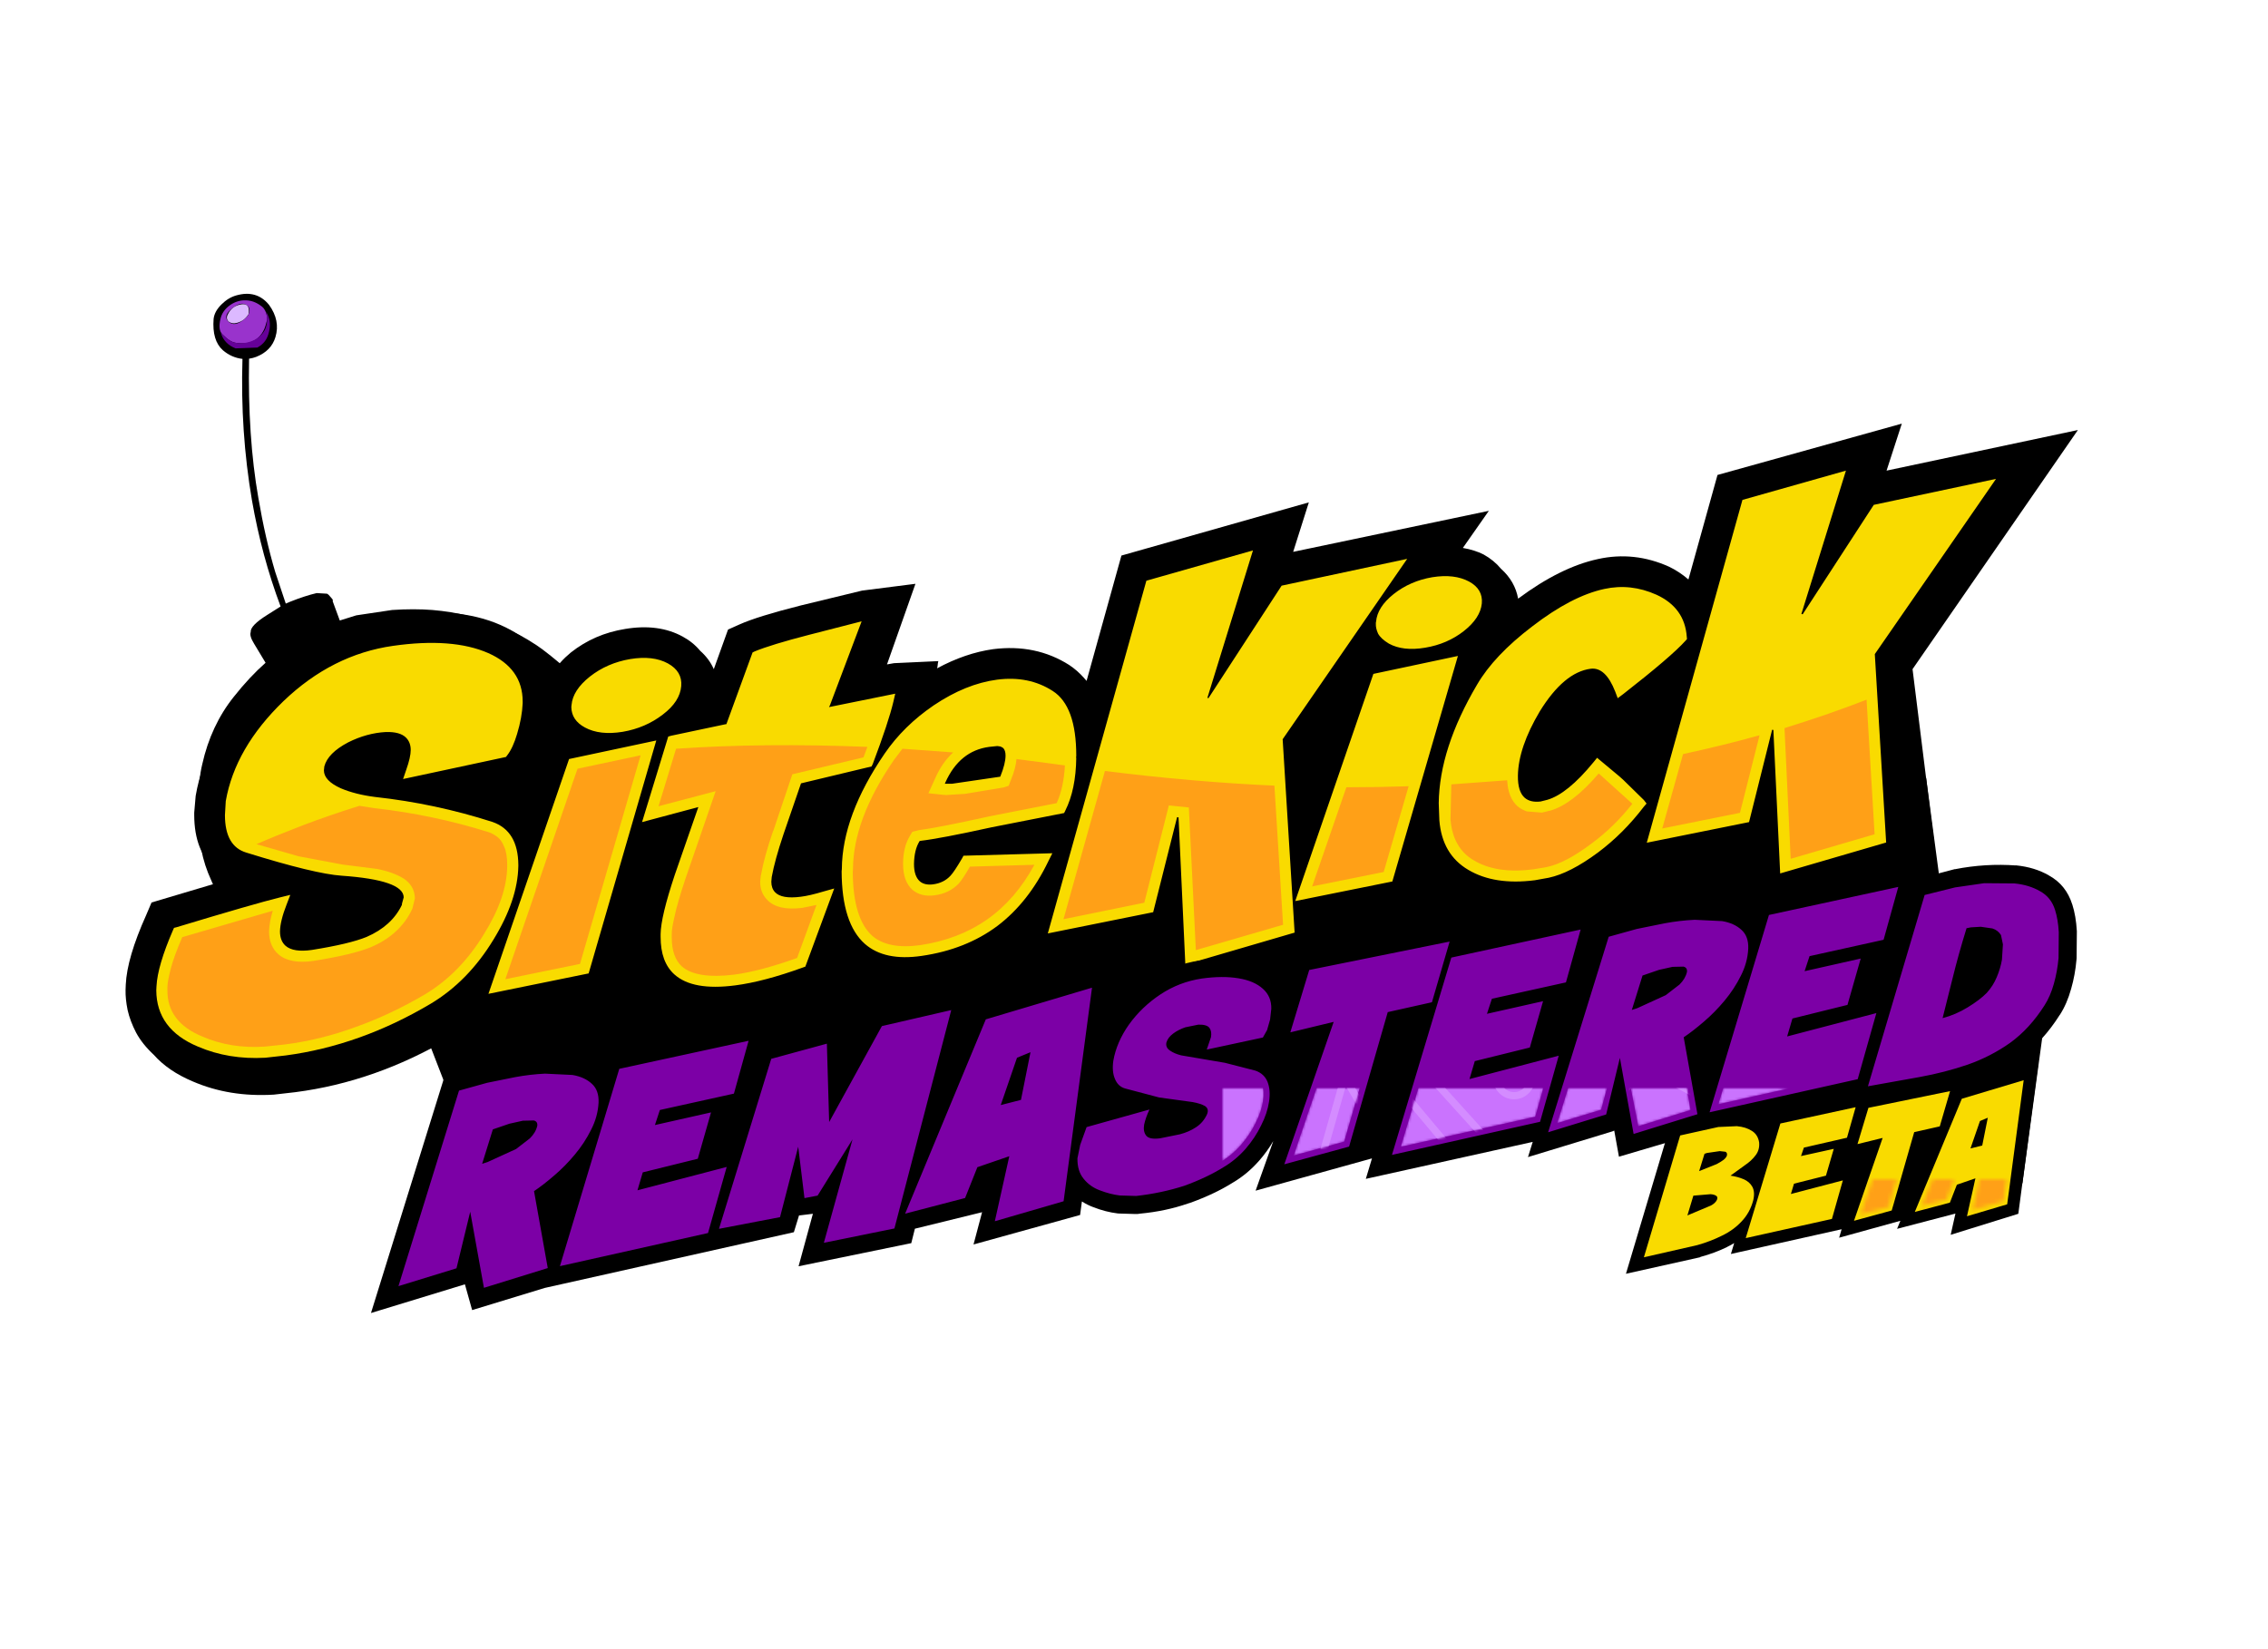 
<svg xmlns="http://www.w3.org/2000/svg" version="1.1" xmlns:xlink="http://www.w3.org/1999/xlink" preserveAspectRatio="none" x="0px" y="0px" width="550px" height="400px" viewBox="0 0 550 400">
<defs>
<g id="logo_0_Layer14_0_FILL">
<path fill="#000000" stroke="none" d="
M -173.8 50.15
Q -167.95 54.85 -166.65 56.2
L 190.05 11.45 185.3 -24.3 -188.75 11.5 -173.8 50.15 Z"/>
</g>

<g id="logo_0_Layer13_0_FILL">
<path fill="#000000" stroke="none" d="
M -230 -135.65
Q -230.4 -130.4 -227.75 -128.05 -225.65 -126.25 -223 -125.95 -223.55 -108.35 -220.7 -91.65 -218.35 -78.15 -213.75 -65.9
L -217 -63.85
Q -221.15 -61.25 -221 -59.7 -221.35 -58.75 -220.2 -56.9
L -217.4 -52.25
Q -221.3 -48.8 -225.1 -44 -230.65 -37.05 -232.75 -27.65 -233.65 -23.9 -233.75 -18.55 -234.2 -8.5 -231.35 -1.3 -227.4 8.4 -222.2 13.75 -215.15 21.1 -208.1 25 -199.85 29.55 -191.15 30.7 -181 32.15 -172.9 30.75
L -164.35 28.85
Q -161.55 28 -156.5 25.45 -149.05 21.75 -142.7 15.2 -135.6 7.8 -132.95 0.75 -129.6 -8.1 -129.45 -16.8 -129.3 -26.3 -132.95 -34.35 -135.2 -39.25 -137.9 -43.15
L -137.8 -43.15
Q -140.9 -47.15 -144.8 -51.1
L -148.2 -53.9
Q -150.45 -55.7 -151.75 -56.55 -155.95 -59.3 -159.55 -60.8 -167.95 -64.3 -176.95 -65.05 -181.4 -65.4 -186.7 -65.05
L -195.4 -63.75 -199.4 -62.5 -201.15 -67.25
Q -200.85 -67.35 -201.55 -68.1 -202.15 -68.85 -202.5 -69
L -205 -69.15
Q -207.8 -68.5 -211.45 -67.05
L -212.5 -66.6 -215.05 -74.25
Q -217.45 -82.3 -219.15 -92.25 -221.75 -107.05 -221.4 -126 -220.4 -126.15 -219.65 -126.45 -216 -127.9 -215 -131.25 -213.8 -135.25 -216.55 -139.05 -219.55 -142.75 -224.5 -141.35 -226.45 -140.8 -228.05 -139.2 -229.8 -137.5 -230 -135.65 Z"/>
</g>

<g id="logo_0_Layer12_0_FILL">
<path fill="#9933CC" stroke="none" d="
M -217 -135.55
Q -217.15 -137.95 -218.55 -138.85 -220.25 -140.1 -222.1 -140.15 -224.2 -140.25 -226 -139 -227.9 -137.65 -228.35 -135.6 -228.95 -133 -227.9 -131.95 -226 -130 -224.6 -129.85 -219.65 -129.05 -217.75 -133.1 -217.4 -133.85 -217 -135.55
M -222.85 -135.35
Q -224.95 -133.7 -226.35 -134.95 -227.9 -136.35 -225.4 -138.3 -222.9 -140.25 -221.5 -138.55 -220.7 -136.9 -222.85 -135.35 Z"/>
</g>

<g id="logo_0_Layer11_0_FILL">
<path fill="#DCB9FF" stroke="none" d="
M -221.5 -136.85
Q -221.1 -139.45 -223.2 -139.2 -225.55 -138.85 -226.55 -136.75 -227.1 -135.75 -226.35 -135 -225.55 -134.4 -224.5 -134.65 -222.55 -135.1 -221.5 -136.85 Z"/>
</g>

<g id="logo_0_Layer10_0_FILL">
<path fill="#660099" stroke="none" d="
M -217.3 -137.4
Q -216.15 -132.6 -220.2 -130.5 -222.35 -129.5 -224.6 -129.85 -226 -130 -228.25 -132.25 -227.4 -129.55 -224.65 -128.5
L -219.4 -128.7
Q -217.1 -129.9 -216.55 -132.6 -215.9 -135.25 -217.3 -137.4 Z"/>
</g>

<g id="logo_0_Layer9_0_FILL">
<path fill="#000000" stroke="none" d="
M -81.2 -30.75
Q -85.6 -29.9 -89.75 -27.55 -93.85 -25.2 -96.95 -21.8 -100.05 -18.3 -101.25 -14.35 -102.4 -10.4 -100.9 -6.4 -99.3 -2.4 -94.2 1.1 -91 3.15 -86.8 4.1
L -78.2 4.65
Q -73.8 4.3 -70 2.45 -66.25 0.6 -63.95 -2.9 -62.3 -5.5 -62.2 -8.65 -62.1 -11.85 -63.2 -15.05 -64.35 -18.25 -66.4 -21 -68.5 -23.7 -71.2 -25.4
L -72.9 -26.25 -67.25 -25.1
Q -69.5 -29 -73.2 -30.25 -76.9 -31.55 -81.2 -30.75 Z"/>
</g>

<g id="logo_0_Layer8_0_FILL">
<path fill="#000000" stroke="none" d="
M 35.3 -43.95
Q 31.5 -41 28.25 -37.2 25 -33.35 23.05 -29.05 21.05 -24.8 21 -20.55 20.95 -16.35 23.5 -12.75 25.9 -9.5 29.35 -8.4 32.75 -7.3 36.6 -7.9 40.5 -8.5 44.25 -10.25 48 -12.05 51.1 -14.5 54.2 -17.05 56.05 -19.8 58.6 -23.85 58.5 -28.15 58.3 -32.45 56.15 -36.45 54 -40.45 50.55 -43.45 48.25 -45.5 45.65 -46.85
L 53.55 -43.4
Q 54.85 -44.1 54.95 -45.5 53.15 -48.6 50 -49.15 46.85 -49.7 43 -48.25 39.2 -46.85 35.3 -43.95 Z"/>
</g>

<g id="logo_0_Layer7_0_FILL">
<path fill="#000000" stroke="none" d="
M 79.95 -39.9
Q 77.5 -35.65 77.05 -31 76.6 -26.35 78.95 -21.95 80.85 -18.6 84.35 -16.65 87.8 -14.75 92.35 -13.95
L 101.75 -13.45
Q 106.7 -13.7 111.45 -14.7 116.2 -15.7 120.15 -17.25 124.1 -18.8 126.7 -20.65 129.8 -23.05 131.55 -26.95 133.3 -30.9 133.7 -35.5 134.1 -40.1 133.15 -44.55 132.6 -47.15 131.65 -49.3
L 133.15 -48.55 131.55 -49.45 129.9 -52.3
Q 127.65 -55.7 124.05 -57.1 120.45 -58.5 115.5 -57.1
L 127.85 -51.15 124.35 -52.25
Q 119.35 -53.55 113.9 -53.95 108.45 -54.35 103.3 -53.8 98.1 -53.25 93.9 -51.85 89.8 -50.4 86.1 -47.25 82.4 -44.1 79.95 -39.9 Z"/>
</g>

<g id="logo_0_Layer6_0_FILL">
<path fill="#000000" stroke="none" d="
M 72.95 -80.1
L 79.25 -89.1 31.8 -79.15 35.6 -91.15 -9.85 -78.25 -18.3 -47.85 -18.95 -48.6
Q -20.55 -50.4 -22.5 -51.7 -30.6 -56.85 -40.95 -55.55 -47.7 -54.6 -54.55 -50.9
L -54.45 -51.35 -54.35 -52.2 -54.25 -52.65 -65 -52.15 -66.7 -51.85 -59.8 -71.4 -72.75 -69.75 -87.6 -66.15
Q -98.1 -63.5 -102.45 -61.55
L -105.25 -60.3 -108.7 -50.7
Q -109.8 -53.2 -112 -55.15 -113.75 -57.25 -116.25 -58.6 -122.1 -61.8 -130.2 -60.45 -137.65 -59.25 -143.35 -54.75 -146.15 -52.45 -147.85 -49.7 -149.45 -53.1 -152.35 -55.75 -155.45 -59.25 -160.4 -61.4 -171 -66.1 -187.55 -63.7 -204.65 -61.3 -218.2 -48.3 -231.75 -35.3 -234.35 -19.95
L -234.7 -15.9 -234.7 -15.35
Q -234.7 -6.45 -229.4 -1.9
L -226.75 0.45 -245.05 5.9 -246.35 8.95
Q -251 19.3 -251.3 25.8
L -251.35 27.1
Q -251.4 29.3 -250.85 32 -250.25 34.65 -248.8 37.45 -247.3 40.25 -244.5 42.85 -241 46.8 -235.05 49.3 -226.15 53.15 -215.4 52.5
L -210.15 51.9
Q -190.85 49.4 -172.8 38.8
L -173 39.25 -173.05 39.45 -131.6 31.05 -128.35 19.85
Q -127.1 25.35 -123.25 28.85
L -123.15 29 -122.95 29.1 -121.8 30.35
Q -118.25 33.6 -113.05 34.7 -107.95 35.85 -101 34.95 -92.85 33.85 -82.25 29.95
L -79.15 28.75 -76.55 21.9 -75.45 23
Q -67.95 29.55 -55.7 27.8 -45.75 26.25 -37.55 21.2
L -38.6 25.1 -1.95 17.65 -1.2 32.8 41.45 20.2 41 13.25 63.3 8.75 65.65 0.5 67.05 1.9
Q 69.25 4.3 72 5.95 80.55 11 92.8 9.4
L 96.9 8.7
Q 102.9 7.45 110.1 2.4
L 142.3 -4.1 143.15 10.55 184.35 -1.45 184.45 -1.5 187.15 -9.3 182 -50.7 222.1 -108.7 175.7 -98.85 179.4 -110.25 134.7 -97.8 127.65 -72.45
Q 125.45 -74.35 122.95 -75.55 114.5 -79.35 105.7 -77.4 96.65 -75.45 86.35 -67.8 85.6 -72 82.2 -75.05 80.5 -77.1 78 -78.5 75.85 -79.6 72.95 -80.1
M 117.75 -37.05
L 115.85 -30.2 112.55 -33 117.75 -37.05
M 103.75 -40.3
L 104 -39.4 97.65 -31.5 99.55 -35.05
Q 101.7 -38.55 103.75 -40.3
M -154.4 -20.95
L -155.4 -18.05
Q -156.95 -19.3 -158.6 -20.05
L -154.4 -20.95
M -202.5 7.65
L -198.65 8.25 -203.25 9.3 -202.8 8.15 -202.5 7.65 Z"/>
</g>

<g id="logo_0_Layer5_0_FILL">
<path fill="#F9DB00" stroke="none" d="
M -77.65 -2.2
L -77.7 -1.65
Q -77.65 11 -72.05 15.95 -67.25 20.15 -58.3 18.85 -47.6 17.3 -39.95 11.6 -32.35 5.85 -27.55 -4.15
L -26.6 -6.05 -48.15 -5.45 -48.5 -4.8
Q -50.4 -1.55 -51.3 -0.6 -52.9 1.15 -55.55 1.5 -57.6 1.75 -58.75 0.75 -60.15 -0.5 -60.15 -3.45 -60.1 -6.85 -58.85 -8.9
L -58.8 -9 -58.65 -9.05
Q -53.8 -9.6 -41.3 -12.35
L -23.75 -15.8 -23.45 -16.4
Q -20.9 -21.5 -20.8 -29.2
L -20.85 -29.2 -20.8 -29.7
Q -20.8 -41.75 -26.5 -45.4 -32.3 -49.15 -40 -48.15 -47.6 -47.15 -55.4 -41.9 -62.65 -36.95 -67.25 -30.25 -77.55 -15.2 -77.65 -2.25
L -77.65 -2.2
M -50.95 -22.9
L -52.7 -22.9 -52.6 -23.05 -52.55 -23.2
Q -49.1 -30.9 -41.9 -31.85
L -39.95 -32.05 -39.25 -31.95
Q -38.9 -31.85 -38.5 -31.55 -37.95 -30.95 -37.95 -29.75 -37.95 -27.8 -39.2 -24.7
L -39.25 -24.6 -39.35 -24.6 -50.95 -22.9
M -122.65 -33.4
L -143.8 -28.9 -163.35 28.05 -139.05 23.1 -122.65 -33.4
M -139.95 -36.55
Q -136.35 -34.6 -130.8 -35.5 -125.25 -36.45 -121.05 -39.7 -116.9 -42.85 -116.6 -46.6 -116.3 -50.15 -119.85 -52.1 -123.45 -54.05 -128.95 -53.15 -134.55 -52.2 -138.75 -48.9 -142.9 -45.6 -143.2 -42
L -143.25 -41.5
Q -143.2 -38.3 -139.95 -36.55
M -85.7 -59
Q -94.8 -56.65 -98.8 -55
L -99.3 -54.75 -105.65 -37.35 -105.8 -37.35 -119.05 -34.55 -119.75 -34.35 -126.1 -13.6 -112.45 -17.25 -118.15 -0.85
Q -121.55 9.35 -121.6 13.55
L -121.6 14.25
Q -121.6 20.35 -118.25 23.35 -113.8 27.35 -103.5 26 -96.55 25.1 -87.05 21.65
L -86.5 21.45 -79.5 2.5 -82 3.2
Q -85.5 4.25 -87.6 4.5 -92.25 5.1 -93.85 3.4 -94.75 2.45 -94.75 0.85
L -94.65 -0.3
Q -93.9 -4.4 -91.8 -10.65
L -87.55 -23 -70.45 -27.1 -70.15 -27.7
Q -66.3 -37.9 -65.15 -42.8
L -64.7 -44.75 -80.75 -41.5 -80.65 -41.75 -80.55 -41.9 -72.85 -62.3 -85.7 -59
M -163.4 -54.6
Q -172.1 -58.4 -186.5 -56.35 -201.25 -54.25 -213.05 -42.95 -224.8 -31.6 -227.05 -18.7
L -227.25 -15.3
Q -227.25 -7.75 -222.05 -6.2 -205.5 -1.05 -198.95 -0.6 -183.95 0.45 -183.9 4.65
L -184.3 6.1 -184.35 6.5
Q -186.8 11.6 -192.9 14.25 -197.05 15.95 -206.15 17.4 -210.65 18.05 -212.55 16.4 -213.9 15.2 -213.9 12.9 -213.85 10.35 -212.3 6.4
L -211.4 4.05 -213.85 4.65
Q -220.15 6.2 -239 11.9
L -239.6 12.05 -239.85 12.6
Q -243.6 21.25 -243.85 26.2
L -243.9 27.2
Q -243.85 36.65 -233.8 40.85 -226.35 44.05 -217.45 43.55
L -212.55 43
Q -194.45 40.6 -177.35 30.45 -168.25 25 -162.1 14.85 -156.25 5.3 -156.1 -2.95
L -156.1 -3.2
Q -156.15 -11.5 -162.4 -13.65 -176.25 -18.1 -190.85 -19.7 -195.6 -20.3 -199.15 -21.8 -203.25 -23.65 -203.25 -26.15
L -203.15 -27.1
Q -202.3 -30.35 -197.35 -32.95 -192.85 -35.2 -188.25 -35.45 -184.8 -35.55 -183.35 -34.1 -182.2 -32.95 -182.2 -31.1 -182.2 -29.35 -183.3 -26.25
L -184.05 -24.05 -159.1 -29.4 -158.8 -29.8
Q -157.4 -31.6 -156.4 -35 -155.2 -38.95 -155.05 -42.45
L -155.05 -42.85
Q -155.05 -50.9 -163.4 -54.6
M 155.35 -64
L 155.05 -64.1 165.85 -98.85 140.75 -91.75 117.55 -8.6 142.35 -13.6 147.95 -36 148.25 -35.95 149.9 -1.15 175.6 -8.65 172.85 -54.35 202.25 -96.85 172.6 -90.55 155.35 -64
M 76.4 -46.95
Q 67.25 -31.45 67.1 -18.2
L 67.25 -14.05
Q 67.9 -5.75 74.3 -2 80.65 1.75 90.4 0.5
L 93.75 -0.1
Q 98.95 -1.2 105.75 -6.25 111.9 -10.85 116.85 -17.35
L 117.5 -18.1 116.85 -18.95 111.85 -23.85
Q 111.8 -23.9 110.9 -24.7
L 105.5 -29.2 104.65 -28.15
Q 98.3 -20.4 93.4 -19
L 91.8 -18.6
Q 89.35 -18.3 87.95 -19.5 86.25 -21 86.3 -24.85 86.4 -31.7 91.6 -40.45 97.45 -49.95 103.95 -50.8 107.55 -51.25 109.9 -45.25
L 110.5 -43.65 111.9 -44.7
Q 123.55 -53.8 126.95 -57.6
L 127.3 -58 127.25 -58.55
Q 126.75 -65.6 119.9 -68.75 113.65 -71.55 107.25 -70.15 99.35 -68.45 89.75 -61.05 80.55 -54.05 76.4 -46.95
M 11.25 -43.65
L 11 -43.75 22.05 -79.5 -3.8 -72.15 -27.7 13.4 -2.15 8.25 3.65 -14.8 4 -14.75 5.65 20.95 32.15 13.2 29.25 -33.7 59.45 -77.45 29 -70.95 11.25 -43.65
M 71.75 -53.9
L 51.25 -49.55 32.3 5.55 55.85 0.8 71.75 -53.9
M 52.4 -59.3
Q 53.1 -58.05 55 -56.9 58.45 -55 63.8 -55.9 69.2 -56.8 73.2 -59.95 77.2 -63.1 77.55 -66.65 77.85 -70.1 74.45 -71.95 70.9 -73.85 65.55 -73 60.2 -72.1 56.15 -68.9 52.2 -65.75 51.9 -62.2
L 51.85 -61.95 51.85 -61.7
Q 51.8 -60.6 52.4 -59.3 Z"/>
</g>

<g id="logo_0_Layer4_0_FILL">
<path fill="#FFA017" stroke="none" d="
M -62.95 -31.4
L -65 -28.7
Q -74.9 -14.3 -74.95 -2.15
L -75 -2.05 -74.95 -1.85 -75 -1.6
Q -74.95 9.8 -70.25 14 -66.4 17.3 -58.7 16.25 -49.3 14.85 -42.4 10 -35.5 5.15 -30.95 -3.25
L -46.6 -2.8
Q -48.3 0.2 -49.3 1.3 -51.6 3.7 -55.15 4.15 -58.45 4.6 -60.55 2.8 -62.8 0.75 -62.8 -3.45 -62.8 -7.55 -61.15 -10.25
L -60.55 -11.25 -58.95 -11.65
Q -54.3 -12.25 -41.85 -15
L -25.55 -18.2
Q -23.85 -21.95 -23.55 -27.35
L -35.3 -28.9
Q -35.45 -26.7 -36.7 -23.7
L -37.2 -22.4 -38.45 -22 -47.8 -20.45 -47.85 -20.45 -52.6 -20.15 -52.55 -20.2 -52.9 -20.2 -56.65 -20.6 -55 -24.25
Q -53.3 -28.1 -50.65 -30.5
L -62.95 -31.4
M -94.3 -11.5
L -94.3 -11.4 -89.65 -25.2 -72.4 -29.3 -71.45 -31.85
Q -96.65 -32.85 -117.85 -31.4
L -122.1 -17.45 -108.25 -21.1 -115.55 0.05
Q -117.55 6.05 -118.2 9.2 -118.95 12.4 -118.9 13.6
L -118.9 14.3
Q -118.9 19.15 -116.45 21.4 -114.7 22.95 -111.5 23.45 -108.3 23.95 -103.8 23.4 -97.4 22.55 -88.5 19.35
L -83.8 6.5 -87.25 7.2
Q -93.2 7.95 -95.75 5.25 -97.45 3.55 -97.45 0.9
L -97.45 0.8 -97.3 -0.65 -97.25 -0.8
Q -96.5 -5.1 -94.3 -11.5
M -126.45 -29.8
L -141.75 -26.55 -159.25 24.5 -141.15 20.8 -126.45 -29.8
M -208.3 -12.85
Q -214.55 -10.45 -219.6 -8.25
L -209.35 -5.3 -198.7 -3.3 -190.4 -2.25
Q -186.5 -1.5 -183.9 0.1 -181.4 1.75 -181.2 4.6
L -181.2 4.95 -181.8 7.4 -181.95 7.7
Q -183.35 10.65 -185.85 12.95 -188.35 15.25 -191.9 16.75 -196.3 18.55 -205.7 20.05 -211.5 20.9 -214.3 18.45 -216.55 16.45 -216.55 12.9 -216.5 10.75 -215.65 7.9
L -237.6 14.3
Q -239.65 19.05 -240.4 22 -241.15 24.9 -241.2 26.35
L -241.2 27.2
Q -241.25 34.9 -232.75 38.4 -225.85 41.4 -217.6 40.85
L -212.85 40.35
Q -204.1 39.25 -195.55 36.1 -187 33.05 -178.7 28.15 -170.2 23.05 -164.4 13.5 -158.85 4.6 -158.8 -3
L -158.8 -3.2
Q -158.8 -6.05 -159.55 -7.65 -160.2 -9.3 -161.25 -10.05 -162.25 -10.8 -163.25 -11.15 -176.8 -15.4 -191.1 -17
L -194.65 -17.55
Q -202.1 -15.2 -208.3 -12.85
M 144.9 -34.65
L 144.1 -34.45
Q 136.05 -32.2 126.35 -30.1
L 121.3 -12.05 140.15 -15.85 144.9 -34.65
M 150.95 -36.4
L 152.45 -4.7 172.8 -10.65 170.85 -43.3
Q 162.2 -39.9 150.95 -36.4
M 53.75 -1.5
L 59.8 -22.3
Q 52.4 -22.05 44.7 -22.05
L 36.4 2 53.75 -1.5
M 70.15 -22.75
L 69.95 -14.25
Q 70.25 -10.7 71.65 -8.3 73.05 -5.8 75.65 -4.3 81.2 -1 90.05 -2.15
L 93.3 -2.7
Q 97.85 -3.65 104.15 -8.4 109.6 -12.4 114.05 -18.05
L 105.9 -25.4
Q 102.65 -21.6 99.75 -19.4 96.9 -17.2 94.2 -16.4
L 94.15 -16.4 92.3 -15.95 92.15 -15.9 88.45 -16.2
Q 87 -16.75 86.2 -17.45 83.9 -19.55 83.7 -23.75
L 70.15 -22.75
M 1.65 -17.65
L 6.5 -17.15 8.2 17.45 29.35 11.3 27.25 -22.45
Q 7.85 -23.3 -13.85 -26
L -23.9 9.95 -4.3 5.95 1.65 -17.65 Z"/>
</g>

<g id="logo_0_Layer2_0_FILL">
<path fill="#000000" stroke="none" d="
M 208.65 74
L 215.65 22.5 137.15 25.5 124.2 63 208.65 74 Z"/>
</g>

<g id="remastered_0_Layer4_0_FILL">
<path fill="#000000" stroke="none" d="
M 356.5 98.3
Q 356.185 98.298 355.85 98.3
L 356.6 98.35
Q 343.782 97.397 331.05 99.9
L 331.05 99.85
Q 324.674 101.564 314.6 104.2
L 316.4 97.6 238.05 114.55
Q 236.903 114.262 235.65 114.05 235.187 113.974 234.75 113.95
L 223.35 113.4
Q 223 113.381 222.65 113.4 215.937 113.728 209.2 114.95
L 201.6 116.5
Q 196.876 117.929 182.85 121.9
L 184.8 115.25 128.65 127.45 130.7 120.4 57 135.15 52.8 149.3
Q 51.837 147.314 50.3 145.6 49.565 144.741 48.65 143.95
L 48.7 143.95
Q 43.747 139.246 34.75 137.8
L 34.8 137.8
Q 27.269 136.492 17.3 137.85
L 17.25 137.85
Q 6.243 139.528 -3 145.65 -11.896 151.572 -18 160
L -18.05 160.05
Q -20.101 163.016 -21.7 166 -21.861 166.396 -22.05 166.75
L -18.4 138.5 -77.4 156.2 -75.4 148.35 -87.25 151.05
Q -87.288 151.086 -87.35 151.1
L -119.35 158.35
Q -121.007 161.328 -121.1 161.45
L -129.7 177.15 -129.85 172.1
Q -129.852 172.053 -129.85 171.95
L -130.15 162.65 -138.6 164.95
Q -138.943 165.019 -139.35 165.1
L -162.25 171.35 -159.4 161.15 -229.4 176.4 -230.35 179.65
Q -230.57 180.134 -230.75 180.65
L -231.25 182.3
Q -235.363 179.03 -241.75 177.95 -242.213 177.874 -242.65 177.85
L -254.05 177.3
Q -254.4 177.281 -254.75 177.3 -261.463 177.628 -268.2 178.85
L -279.9 181.25
Q -280.129 181.303 -280.4 181.35
L -296 185.6 -326.65 284.2 -326.6 284.2 -287.65 272.3 -284.65 283 -254.5 273.8 -151.25 250.7 -151.05 250.65 -148.9 243.65 -148.85 243.7 -143.15 243 -149.1 264.8 -102.3 255.2 -100.8 249.2 -72.9 242.35 -76.45 255.75 -32.2 243.5 -31.45 237.9
Q -31.323 237.964 -31.25 238 -29.098 239.379 -26.6 240.3 -21.553 242.249 -16.65 242.85 -16.265 242.891 -15.95 242.9
L -9.15 243.1
Q -8.239 243.132 -7.35 242.95 3.397 241.946 12.55 238.75 13.046 238.632 13.55 238.45 23.768 234.763 31.4 229.95
L 31.25 230.05
Q 37.326 226.461 42.15 220.95
L 42.25 220.85
Q 45.58 216.998 48 212.85 48.01 212.826 48 212.8
L 47.9 213.2 47.85 213.3 40.7 233.35 40.7 233.4 89 220 86.45 228.5 155.75 213.15 153.8 219.4 153.8 219.45 188.45 208.9
Q 189.065 208.732 189.6 208.45
L 191.55 219.25 191.55 219.3 212.9 213 212.45 213.15
Q 225.386 209.463 225.8 209.25
L 289.35 195.05 288.25 198.8 317.75 193.55 317.8 193.55
Q 328.814 191.575 338.8 188.15
L 338.85 188.1
Q 349.43 184.425 358.3 178.1
L 358.4 178.05
Q 367.604 171.473 374.6 160.4
L 374.6 160.45
Q 377.597 155.852 379.35 149.5 381.009 143.725 381.55 137.45 381.599 137.167 381.6 136.85
L 381.7 126.1
Q 381.708 125.885 381.7 125.6 381.334 119.263 379.8 114.5
L 379.8 114.55
Q 377.249 106.444 370.2 102.55 370.139 102.523 370.05 102.45 364.264 99.094 356.5 98.3 Z"/>
</g>

<g id="remastered_0_Layer3_0_FILL">
<path fill="#7C00A6" stroke="none" d="
M -54.25 -41.85
L -98.35 -28.7 -131.85 52 -106.95 45.5 -101.85 32.7 -88.6 28.15 -94.6 55.15 -66.05 46.85 -54.25 -41.85
M -85.4 -12.75
L -79.8 -15.05 -83.75 4.75 -92.15 6.9 -85.4 -12.75
M -196.85 -19.8
L -250.55 -8.15 -275.2 73.8 -213.7 60.05 -205.95 32.6 -243 42.3 -240.8 34.85 -217.95 29.2 -212.45 9.95 -235.75 15.2 -233.7 8.95 -202.95 2.15 -196.85 -19.8
M -164.35 -18.6
L -187.45 -12.3 -209.15 58.3 -183.8 53.45 -176.25 24.2 -173.65 45.55 -168.2 44.5 -153.7 21.15 -165.6 64.1 -136.3 58.15 -112.7 -32.55 -141.5 -25.9 -163.4 13.95 -164.35 -18.6
M -293.8 -4.7
L -305.4 -2.35 -317.1 0.9 -342.25 82.1 -318.15 74.7 -312.45 51.2 -306.75 82.8 -280.25 74.6 -285.95 42.65
Q -282 40 -277.45 36.05 -273 32.25 -269 27.45 -264.95 22.6 -262.25 17.15 -259.45 11.7 -259.15 5.85 -258.95 0.75 -261.95 -1.95 -264.95 -4.75 -270 -5.6
L -281.4 -6.15
Q -287.6 -5.85 -293.8 -4.7
M -284.6 15.5
Q -285.25 18.35 -287.7 20.75
L -293.4 25.15 -305.2 30.55 -307.5 31.3 -303.05 17 -296.2 14.65 -290.6 13.4 -286.05 13.3
Q -284.4 13.7 -284.6 15.5
M 304.15 -83.5
L 291.5 -80.35 267.95 -0.9 289.45 -4.75
Q 299.9 -6.65 309.4 -9.9 318.95 -13.25 327 -18.95 335.1 -24.8 341.3 -34.55 343.7 -38.3 345.15 -43.45 346.6 -48.6 347.1 -54.15
L 347.2 -64.9
Q 346.9 -70.2 345.65 -74.15 344 -79.4 339.45 -81.9 334.9 -84.55 328.8 -85.15
L 316.25 -85.25 304.15 -83.5
M 314.8 -67.15
L 319.65 -66.45
Q 321.95 -65.7 323.2 -63.7
L 324 -59.85 323.6 -53.5
Q 323 -49.9 321.45 -46.25 320 -42.7 317.3 -39.7 314.4 -36.75 309.4 -33.7 304.45 -30.65 298.95 -29.2
L 303.1 -45.75
Q 305.5 -55.55 308.9 -66.55
L 310.65 -66.9 314.8 -67.15
M 234.4 -21.6
L 236.6 -29.05 259.45 -34.7 264.95 -53.95 241.65 -48.7 243.7 -54.95 274.45 -61.75 280.55 -83.7 226.85 -72.05 202.2 9.9 263.7 -3.85 271.45 -31.3 234.4 -21.6
M 218.25 -58.05
Q 218.45 -63.15 215.45 -65.85 212.45 -68.65 207.4 -69.5
L 196 -70.05
Q 189.8 -69.75 183.6 -68.6
L 172 -66.25 160.3 -63 135.15 18.2 159.25 10.8 164.95 -12.7 170.65 18.9 197.15 10.7 191.45 -21.25
Q 195.4 -23.9 199.95 -27.85 204.4 -31.65 208.4 -36.45 212.45 -41.3 215.15 -46.75 217.95 -52.2 218.25 -58.05
M 186.8 -50.5
L 191.35 -50.6
Q 193 -50.2 192.8 -48.4 192.15 -45.55 189.7 -43.15
L 184 -38.75 172.2 -33.35 169.9 -32.6 174.35 -46.9 181.2 -49.25 186.8 -50.5
M 102.5 -3.9
L 104.7 -11.35 127.55 -17 133.05 -36.25 109.75 -31 111.8 -37.25 142.55 -44.05 148.65 -66 94.95 -54.35 70.3 27.6 131.8 13.85 139.55 -13.6 102.5 -3.9
M 18.65 -2.7
Q 17.3 -6.1 13.6 -7.4
L 0.95 -10.65 -17.25 -13.75
Q -20.05 -14.45 -21.9 -15.75 -23.8 -17.05 -23.35 -19.1 -22.75 -21.15 -20.55 -22.8 -18.4 -24.4 -15.5 -25.4
L -10.1 -26.5
Q -6.5 -26.6 -5.45 -25.1 -4.45 -23.7 -4.85 -21.3
L -6.6 -16.15 16.7 -21.15 18.45 -24.25 19.7 -28.65 20.2 -33.1
Q 20.3 -38.2 16.7 -41.4 13.05 -44.7 6.55 -45.75 0 -46.85 -8.65 -45.65 -18 -44.25 -25.85 -39.05 -33.6 -33.9 -38.9 -26.55 -44.05 -19.25 -45.4 -11.5 -46.05 -6.95 -44.7 -3.9 -43.45 -0.85 -40.55 0
L -26.35 3.75 -12.5 5.65
Q -9.2 6.25 -7.35 7.3 -5.55 8.5 -6.5 10.75 -8.05 14.15 -11.05 16.1 -13.95 18.05 -17.8 19.05
L -25.95 20.7
Q -30.4 21.3 -31.75 19.6 -33.1 17.9 -32.6 15 -31.95 12.05 -30.4 8.75
L -56.5 16.05 -59.15 23.4 -60.3 29
Q -60.4 34.3 -57.7 37.55 -55.05 40.85 -50.9 42.35 -46.75 43.95 -42.7 44.45
L -35.9 44.65
Q -25.55 43.5 -16 40.45 -6.6 37.05 0.45 32.65 5.5 29.65 9.55 25.05 13.5 20.45 15.95 15.4 18.55 10.3 19.25 5.55 20 0.8 18.65 -2.7
M 35.95 -49.2
L 28.1 -23.3 46.1 -27.65 25.6 31.5 52.5 24.15 68.55 -31.7 86.9 -35.8 94.25 -61 35.95 -49.2 Z"/>
</g>

<g id="Mask_remastered_0_2_MASK_0_FILL">
<path fill="#FFFFFF" stroke="none" d="
M -57.2 -38.35
L -96.5 -26.6 -127.6 48.3 -108.8 43.4 -103.75 30.7 -103.7 30.7 -103.7 30.65 -85.2 24.25 -91.2 51.6 -68.3 44.9 -57.2 -38.35
M -87.25 -14.9
L -76.55 -19.05 -81.6 6.9 -95.85 10.3 -87.25 -14.9
M -200.35 -16.45
L -248.55 -6 -271.55 70.45 -215.7 57.95 -209.55 36.15 -246.55 45.25 -242.9 32.8 -219.95 27.15 -216 13.35 -239.4 18.55 -235.5 6.75 -204.95 0.05 -200.35 -16.45
M -166.75 -15.35
L -185.45 -10.25 -205.5 55.1 -185.8 51.3 -175.65 13.15 -171.5 42.6 -169.75 42.25 -148.35 8.2 -162.1 60.85 -138.3 56 -116.15 -29.2 -139.8 -23.7 -166 23.75
Q -165.85 23.45 -165.7 23.15
L -166.75 -15.35
M -293.35 -2.25
L -293.3 -2.25 -304.9 0.1 -315.1 2.95 -338.45 78.3 -320.25 72.75 -312.25 43.05 -304.8 79.6 -283.1 72.85 -288.65 41.45
Q -285.75 39.3 -279.1 34.15
L -279.05 34.15
Q -274.8 30.5 -270.9 25.85 -267.05 21.25 -264.5 16.05
L -264.45 16
Q -261.95 11.05 -261.65 5.75 -261.5 1.95 -263.6 -0.1
L -263.65 -0.1
Q -266.15 -2.4 -270.35 -3.1
L -281.25 -3.65
Q -281.35 -3.65 -281.4 -3.65 -287.35 -3.35 -293.35 -2.25
M -282.1 15.8
Q -282.15 15.9 -282.15 16.05 -282.95 19.55 -285.95 22.55 -286.05 22.65 -286.15 22.75
L -291.85 27.15
Q -292.1 27.3 -292.35 27.45
L -304.15 32.85
Q -304.3 32.9 -304.4 32.95
L -311.55 35.6 -304.85 15.35
Q -304.8 15.3 -304.7 15.15 -304.65 15.05 -304.6 14.95 -303.65 14.6 -302.45 14.2 -296.85 12.25 -296.75 12.2
L -291.15 10.95
Q -290.9 10.9 -290.65 10.9
L -286.1 10.8
Q -285.8 10.8 -285.45 10.9 -281.65 11.7 -282.1 15.8
M 304.5 -81
L 293.5 -78.25 271.5 -4.05 289 -7.2
Q 299.25 -9.1 308.6 -12.25 317.8 -15.5 325.55 -21 333.3 -26.6 339.2 -35.9 341.4 -39.35 342.75 -44.1 344.15 -49.05 344.6 -54.35
L 344.7 -64.75
Q 344.4 -69.7 343.3 -73.4 341.95 -77.65 338.25 -79.7
L 338.2 -79.75
Q 334.05 -82.1 328.55 -82.65
L 316.45 -82.75 304.5 -81
M 307 -68.55
Q 310.45 -69.85 314.35 -69.95 317.2 -70.05 320.25 -68.85 320.35 -68.85 320.45 -68.8 321.458 -68.512 322.3 -67.95 322.413 -67.937 322.5 -67.85 324.2 -66.8 325.35 -65 325.55 -64.65 325.65 -64.2
L 326.45 -60.35
Q 326.5 -60.05 326.5 -59.7
L 326.1 -53.35
Q 326.1 -53.25 326.1 -53.1 325.45 -49.2 323.75 -45.25
L 323.8 -45.3
Q 322.15 -41.35 319.15 -38 319.1 -38 319.1 -37.95 316 -34.8 310.7 -31.55 306.6 -29.05 302.15 -27.55
L 295.15 -24.8
Q 296 -28.05 296.8 -30.9
L 300.7 -46.35
Q 304.5 -60.55 306.8 -67.95 306.9 -68.3 307 -68.55
M 230.85 -18.65
L 234.5 -31.1 257.45 -36.75 261.4 -50.55 238 -45.35 241.9 -57.15 272.45 -63.85 277.05 -80.35 228.85 -69.9 205.85 6.55 261.7 -5.95 267.85 -27.75 230.85 -18.65
M 215.75 -58.15
Q 215.9 -61.95 213.8 -64
L 213.75 -64
Q 211.25 -66.3 207.05 -67
L 196.15 -67.55
Q 196.05 -67.55 196 -67.55 190.05 -67.25 184.05 -66.15
L 184.1 -66.15 172.5 -63.8 162.3 -60.95 138.95 14.4 157.15 8.85 165.3 -21.1 172.6 15.7 194.3 8.95 188.75 -22.45
Q 191.65 -24.6 198.3 -29.75
L 198.35 -29.75
Q 202.6 -33.4 206.5 -38.05 210.35 -42.65 212.9 -47.85
L 212.95 -47.9
Q 215.45 -52.85 215.75 -58.15
M 174.95 -49.7
Q 180.55 -51.65 180.65 -51.7
L 186.25 -52.95
Q 186.5 -53 186.75 -53
L 191.3 -53.1
Q 191.6 -53.1 191.95 -53 195.75 -52.2 195.3 -48.1 195.25 -48 195.25 -47.85 194.45 -44.35 191.45 -41.35 191.35 -41.25 191.25 -41.15
L 185.55 -36.75
Q 185.3 -36.6 185.05 -36.45
L 173.25 -31.05
Q 173.1 -31 173 -30.95
L 165.85 -28.3 172.55 -48.55
Q 172.6 -48.6 172.7 -48.75 172.75 -48.85 172.8 -48.95 173.75 -49.3 174.95 -49.7
M 106.1 -27.65
L 110 -39.45 140.55 -46.15 145.15 -62.65 96.95 -52.2 73.95 24.25 129.8 11.75 135.95 -10.05 98.95 -0.95 102.6 -13.4 125.55 -19.05 129.5 -32.85 106.1 -27.65
M 15.05 -39.55
Q 11.8 -42.35 6.15 -43.25 -0.1 -44.3 -8.3 -43.15 -17.1 -41.85 -24.45 -36.95 -31.85 -32.1 -36.85 -25.1 -41.65 -18.3 -42.9 -11.05
L -42.9 -11.15
Q -43.45 -7.4 -42.4 -4.9 -42.4 -4.85 -42.35 -4.85 -41.6 -2.95 -39.85 -2.4
L -39.9 -2.4 -25.75 1.3 -12.15 3.2
Q -12.1 3.2 -12.05 3.2 -8.25 3.9 -6.1 5.15 -6.05 5.15 -5.95 5.25 -2.4 7.45 -4.2 11.75
L -4.2 11.8
Q -6.1 15.85 -9.65 18.2 -12.9 20.35 -17.15 21.5 -17.25 21.5 -17.3 21.5
L -25.45 23.15
Q -25.55 23.15 -25.6 23.2 -31.9 24 -33.7 21.15 -35.8 18.75 -35.05 14.6 -35.05 14.5 -35.05 14.45 -34.85 13.5 -34.55 12.5
L -54.55 18.1 -56.7 24.1 -57.8 29.3
Q -57.8 33.4 -55.75 35.95
L -55.75 36
Q -53.55 38.75 -50.05 40
L -50 40.05
Q -46.25 41.45 -42.6 41.95
L -36.15 42.15
Q -26.2 41.15 -16.65 38.05 -7.65 34.75 -0.85 30.55 -0.85 30.5 -0.8 30.5 3.9 27.7 7.65 23.45
L 7.7 23.4
Q 11.4 19.05 13.7 14.3
L 13.75 14.3
Q 16.1 9.55 16.8 5.2
L 16.8 5.15
Q 17.4 1.15 16.35 -1.8
L 16.35 -1.75
Q 15.4 -4.05 13 -4.95
L 0.55 -8.15 -17.65 -11.25
Q -17.75 -11.3 -17.85 -11.3 -21.15 -12.15 -23.3 -13.65 -26.65 -15.95 -25.8 -19.6 -25.8 -19.7 -25.75 -19.8 -25 -22.6 -22.05 -24.8 -19.6 -26.65 -16.3 -27.75 -16.15 -27.8 -16 -27.85
L -10.6 -28.95
Q -10.4 -29 -10.15 -29 -4.85 -29.15 -3.4 -26.5 -1.8 -24.45 -2.35 -20.9 -2.4 -20.7 -2.45 -20.5
L -2.8 -19.5 15.1 -23.35 16.15 -25.2 17.25 -29.15 17.7 -33.15
Q 17.8 -37.05 15.05 -39.5
L 15.05 -39.55
M 37.95 -47.05
L 31.8 -26.75 49.5 -30.95 29.5 27.85 50.5 22.15 66.7 -33.8 84.95 -37.9 90.7 -57.7 37.95 -47.05 Z"/>
</g>

<g id="remastered_0_Layer2_0_FILL">
<path fill="#CA73FE" stroke="none" d="
M -177.95 190.95
L -173.35 174.45 -221.6 184.9 -244.6 261.35 -188.7 248.85 -182.55 227.05 -219.55 236.2 -215.9 223.75 -192.95 218.05 -189 204.25 -212.4 209.5 -208.55 197.65 -177.95 190.95
M -266.35 188.7
L -266.3 188.7 -277.9 191.05 -288.1 193.85 -311.45 269.25 -293.25 263.65 -285.25 234 -277.8 270.5 -256.1 263.8 -261.7 232.35
Q -258.766 230.251 -252.1 225.1
L -252.1 225.1
Q -247.783 221.432 -243.95 216.8 -240.07 212.185 -237.5 207
L -237.5 206.95
Q -234.927 201.994 -234.65 196.65 -234.509 192.894 -236.65 190.85
L -236.65 190.8
Q -239.163 188.554 -243.35 187.85
L -254.3 187.3
Q -254.337 187.303 -254.4 187.3 -260.375 187.598 -266.35 188.7
M -259.1 201.75
Q -258.777 201.745 -258.45 201.8 -254.664 202.671 -255.15 206.7 -255.13 206.861 -255.15 207 -255.928 210.523 -258.95 213.45 -259.058 213.577 -259.2 213.65
L -264.9 218.05
Q -265.099 218.252 -265.35 218.35
L -277.15 223.75
Q -277.287 223.831 -277.45 223.85
L -284.55 226.55 -277.9 206.3
Q -277.789 206.233 -277.7 206.1 -277.642 205.985 -277.6 205.9 -276.64 205.556 -275.5 205.15 -269.874 203.187 -269.75 203.15
L -264.15 201.9
Q -263.897 201.851 -263.65 201.85
L -259.1 201.75
M -30.25 152.6
L -69.55 164.3 -100.65 239.25 -81.8 234.35 -76.75 221.6 -76.75 221.6 -76.7 221.55 -58.25 215.2 -64.25 242.5 -41.3 235.85 -30.25 152.6
M -49.55 171.9
L -54.65 197.8 -68.9 201.25 -60.25 176.05 -49.55 171.9
M -139.75 175.55
L -158.45 180.65 -178.55 246 -158.85 242.25 -148.65 204.1 -144.5 233.55 -142.75 233.2 -121.35 199.15 -135.1 251.8 -111.35 246.95 -89.15 161.75 -112.85 167.2 -139 214.65
Q -138.852 214.383 -138.7 214.1
L -139.75 175.55
M 58.75 164.2
L 76.45 159.95 56.5 218.8 77.45 213.05 93.7 157.15 111.9 153 117.7 133.2 64.9 143.9 58.75 164.2
M 33.15 147.65
L 33.1 147.65
Q 26.91 146.64 18.7 147.75 9.909 149.093 2.5 153.95 -4.839 158.868 -9.9 165.85
L -9.85 165.85
Q -14.653 172.655 -15.95 179.85
L -15.95 179.8
Q -16.463 183.537 -15.45 186.05 -15.402 186.077 -15.4 186.1 -14.608 187.99 -12.85 188.55
L -12.9 188.5 1.2 192.25 14.85 194.1
Q 14.898 194.137 14.95 194.15 18.754 194.838 20.85 196.05 20.948 196.124 21 196.15 24.597 198.409 22.8 202.65
L 22.75 202.7
Q 20.923 206.81 17.3 209.15
L 17.35 209.1
Q 14.119 211.308 9.8 212.4 9.763 212.438 9.7 212.45
L 1.55 214.1
Q 1.461 214.114 1.35 214.1 -4.904 214.971 -6.7 212.1 -8.783 209.687 -8.1 205.5 -8.063 205.465 -8.05 205.4 -7.841 204.441 -7.55 203.45
L -27.6 209.05 -29.75 215 -30.8 220.2
Q -30.825 224.334 -28.8 226.9
L -28.75 226.9
Q -26.526 229.688 -23.05 230.95
L -23 230.95
Q -19.268 232.414 -15.65 232.9
L -9.15 233.1
Q 0.791 232.087 10.35 228.95 19.354 225.698 26.1 221.45 26.152 221.465 26.15 221.45 30.877 218.655 34.65 214.35
L 34.65 214.35
Q 38.389 210.009 40.7 205.25
L 40.7 205.2
Q 43.12 200.512 43.75 196.1
L 43.75 196.1
Q 44.414 192.099 43.3 189.15
L 43.3 189.15
Q 42.399 186.908 39.95 185.95
L 27.5 182.75 9.3 179.65
Q 9.24 179.653 9.15 179.6 5.869 178.806 3.7 177.25 0.335 174.979 1.2 171.3 1.223 171.24 1.25 171.15 2.001 168.362 4.95 166.15 7.385 164.318 10.65 163.15 10.835 163.129 11 163.1
L 16.4 162
Q 16.612 161.957 16.8 161.95 22.168 161.806 23.6 164.4 25.211 166.489 24.6 170.05 24.59 170.25 24.5 170.45
L 24.2 171.4 42.05 167.55 43.15 165.7 44.25 161.8 44.7 157.8
Q 44.808 153.878 42.05 151.4
L 42 151.4
Q 38.818 148.585 33.15 147.65
M 299.45 127.1
L 304.05 110.6 255.85 121.05 232.85 197.5 288.7 185 294.85 163.2 257.85 172.3 261.5 159.85 284.45 154.2 288.4 140.4 265 145.6 268.9 133.8 299.45 127.1
M 167.55 144.8
L 172.15 128.3 123.95 138.75 100.95 215.2 156.8 202.7 162.95 180.9 125.95 190 129.6 177.55 152.55 171.9 156.5 158.1 133.1 163.3 137 151.5 167.55 144.8
M 223.15 123.4
Q 223.05 123.4 223 123.4 217.05 123.7 211.05 124.8
L 211.1 124.8 199.5 127.15 189.3 130 165.95 205.35 184.15 199.8 192.3 169.85 199.6 206.65 221.3 199.9 215.75 168.5
Q 218.65 166.35 225.3 161.2
L 225.35 161.2
Q 229.6 157.55 233.5 152.9 237.35 148.3 239.9 143.1
L 239.95 143.05
Q 242.45 138.1 242.75 132.8 242.9 129 240.8 126.95
L 240.75 126.95
Q 238.25 124.65 234.05 123.95
L 223.15 123.4
M 222.3 142.85
Q 222.25 142.95 222.25 143.1 221.45 146.6 218.45 149.6 218.35 149.7 218.25 149.8
L 212.55 154.2
Q 212.3 154.35 212.05 154.5
L 200.25 159.9
Q 200.1 159.95 200 160
L 192.85 162.65 199.55 142.4
Q 199.6 142.35 199.7 142.2 199.75 142.1 199.8 142 200.75 141.65 201.95 141.25 207.55 139.3 207.65 139.25
L 213.25 138
Q 213.5 137.95 213.75 137.95
L 218.3 137.85
Q 218.6 137.85 218.95 137.95 222.75 138.75 222.3 142.85
M 370.25 117.55
Q 368.932 113.29 365.25 111.25 365.225 111.221 365.2 111.2 361.073 108.831 355.55 108.3
L 343.4 108.2 331.5 109.9 320.5 112.65 298.5 186.85 316 183.75
Q 326.266 181.875 335.6 178.65
L 335.55 178.7
Q 344.786 175.458 352.55 169.95 360.276 164.354 366.2 155.05 368.409 151.582 369.75 146.8 371.13 141.892 371.6 136.55
L 371.7 126.15
Q 371.423 121.236 370.25 117.55
M 347.25 122.05
Q 347.343 122.099 347.4 122.1 348.493 122.473 349.4 123
L 349.25 122.95
Q 349.377 123.024 349.45 123.05 351.205 124.128 352.3 125.9 352.56 126.312 352.65 126.75
L 353.45 130.6
Q 353.52 130.924 353.5 131.25
L 353.1 137.6
Q 353.093 137.725 353.05 137.85 352.426 141.736 350.75 145.65
L 350.75 145.65
Q 349.158 149.594 346.15 152.9 346.113 152.957 346.05 153 343.006 156.14 337.7 159.35 333.603 161.904 329.15 163.4
L 322.15 166.1
Q 323.019 162.891 323.8 160
L 327.65 144.6
Q 331.488 130.378 333.8 122.95 333.895 122.67 333.95 122.4 337.454 121.125 341.35 121 344.214 120.912 347.25 122.05 Z"/>
</g>

<g id="beta_0_Layer3_0_FILL">
<path fill="#000000" stroke="none" d="
M 6.05 -20.25
L 6.3 -21.1 -16.9 -16.1 -17.8 -12.6
Q -18.467 -13.515 -19.5 -14.2 -19.533 -14.23 -19.6 -14.3 -21.526 -15.588 -24.45 -15.9 -26.607 -16.082 -28.2 -15.9 -29.731 -15.678 -29.9 -15.65
L -29.9 -15.65
Q -29.954 -15.659 -30 -15.65
L -30.05 -15.65 -41 -13.3 -51.8 22.9 -33.85 18.9
Q -33.767 18.877 -33.7 18.8 -30.207 17.86 -27.15 16.35
L -27.15 16.3
Q -27.1 16.313 -27.1 16.3 -26.276 15.91 -25.55 15.45
L -26.35 18.1 0.5 12.1 -0.1 14.15 14.75 10.05 13.95 12 28.1 8.3 26.95 13.45 43.35 8.35 47.6 -23.65 47.6 -23.7 48.2 -28.1 29.75 -22.75 30.5 -25.25 6.05 -20.25 Z"/>
</g>

<g id="beta_0_Layer2_0_FILL">
<path fill="#F9DB00" stroke="none" d="
M -24.9 -12.9
L -29.4 -12.7 -38.65 -10.65 -47.45 18.9 -34.5 15.95
Q -31.3 15.05 -28.5 13.65 -25.7 12.3 -23.75 10.2 -21.75 8.1 -20.95 5.15 -20.45 3.1 -21.15 1.8 -21.85 0.55 -23.3 -0.05 -24.7 -0.65 -26.45 -0.9
L -23 -3.4
Q -21.35 -4.5 -20.35 -5.85 -19.35 -7.15 -19.5 -8.95 -19.8 -10.85 -21.25 -11.75 -22.7 -12.7 -24.9 -12.9
M -34.05 -2
L -32.75 -6.2 -32.15 -6.4 -29.05 -6.85 -27.7 -6.7
Q -27.2 -6.5 -27.3 -5.85 -27.4 -5.35 -28.1 -4.75 -28.85 -4.2 -29.8 -3.7
L -34.05 -2
M -29.9 4
Q -29.45 4.3 -29.75 5 -30.15 5.8 -31.2 6.35
L -36.9 8.75 -35.45 3.95 -31.3 3.6
Q -30.4 3.65 -29.9 4
M 44.65 -24.05
L 29.65 -19.55 18.25 7.9 26.75 5.65 28.45 1.3 32.95 -0.25 30.9 8.95 40.65 6.05 44.65 -24.05
M 35.95 -14.95
L 34.6 -8.2 31.75 -7.5 34.05 -14.15 35.95 -14.95
M 1.8 -10.1
L 3.9 -17.5 -14.35 -13.55 -22.75 14.25 -1.85 9.6 0.8 0.25 -11.8 3.55 -11.05 1.05 -3.3 -0.9 -1.4 -7.4 -9.35 -5.65 -8.65 -7.7 1.8 -10.1
M 4.35 -8.55
L 10.45 -10.05 3.5 10.05 12.65 7.55 18.1 -11.45 24.3 -12.85 26.8 -21.4 7 -17.35 4.35 -8.55 Z"/>
</g>

<g id="Mask_beta_0_1_MASK_0_FILL">
<path fill="#FFFFFF" stroke="none" d="
M -21.8 -10.9
Q -23.049 -11.706 -24.95 -11.9
L -29.2 -11.7 -37.85 -9.8 -46 17.6 -34.75 15
Q -31.656 14.117 -28.95 12.75 -26.328 11.475 -24.5 9.5 -24.444 9.45 -24.4 9.4 -22.612 7.531 -21.9 4.9 -21.524 3.28 -22.05 2.25 -22.068 2.211 -22.1 2.15 -22.641 1.296 -23.7 0.85 -24.989 0.315 -26.6 0.1 -27.008 0.039 -27.25 -0.3 -27.506 -0.637 -27.45 -1.05 -27.388 -1.458 -27.05 -1.7
L -23.65 -4.15 -23.6 -4.2
Q -23.577 -4.227 -23.55 -4.25 -22.058 -5.239 -21.15 -6.45 -20.391 -7.448 -20.5 -8.85 -20.736 -10.226 -21.8 -10.9
M -35.35 -0.85
L -33.55 -7.1 -29.2 -7.85
Q -29.06 -7.868 -28.95 -7.85
L -27.6 -7.7
Q -27.472 -7.689 -27.35 -7.65 -26.079 -7.223 -26.3 -5.7
L -26.3 -5.7
Q -26.396 -4.901 -27.45 -4.05
L -27.45 -4
Q -27.474 -3.973 -27.5 -3.95 -28.318 -3.348 -29.35 -2.8 -29.375 -2.787 -29.4 -2.8 -29.425 -2.763 -29.45 -2.75
L -35.35 -0.85
M -34.45 -1.05
L -34.45 -1.1 -34.4 -1.05 -34.45 -1.05
M -29.4 3.15
Q -28.202 3.777 -28.8 5.3 -28.813 5.372 -28.85 5.45 -29.364 6.525 -30.75 7.25 -30.828 7.289 -30.95 7.3
L -38.25 10.1 -36.1 3 -31.4 2.6 -31.4 2.6
Q -31.312 2.595 -31.25 2.6 -30.122 2.669 -29.45 3.1 -29.415 3.124 -29.4 3.15
M 34.3 -1.85
Q 34.133 -0.955 33.95 -0.05
L 32.25 7.5 39.75 5.3 43.45 -22.65 30.35 -18.75 19.9 6.45 26 4.85 27.65 0.15 34.3 -1.85
M 37.25 -16.65
Q 36.965 -14.875 36.95 -14.8
L 36.95 -14.75 35.65 -7.8 30.05 -6 33.15 -14.95 37.25 -16.65
M 1 -10.9
L 2.5 -16.15 -13.55 -12.65 -21.3 12.9 -2.6 8.75 -0.6 1.65 -13.1 4.8 -11.95 0.25 -4.1 -1.7 -2.85 -6.05 -10.5 -4.7 -9.45 -8.5 1 -10.9
M 7.75 -16.45
L 5.8 -9.9 11.9 -11.3 5.05 8.6 11.85 6.75 17.45 -12.25
Q 17.663 -12.393 17.9 -12.45 17.703 -12.408 17.5 -12.4
L 17.5 -12.4
Q 19.863 -12.91 23.5 -13.7
L 25.35 -20.05 7.75 -16.45 Z"/>
</g>

<g id="beta_0_Layer1_0_FILL">
<path fill="#FFA017" stroke="none" d="
M 68.2 -16.85
Q 37.2 -15.5 7.35 -5.2 -24.8 6.8 -53.75 -1.9
L -53.75 30.35 68.2 15.4 68.2 -16.85 Z"/>
</g>

<path id="remastered_0_Layer1_0_1_STROKES" stroke="#D48CFF" stroke-width="3" stroke-linejoin="miter" stroke-linecap="square" stroke-miterlimit="3" fill="none" d="
M 35.15 49.8
L 50.65 -4.75 32.05 -36.45 70.4 -50.6
Q 70.05 -51.85 70.35 -53.25 70.8 -55.4 72.6 -56.5 73.1 -56.75 73.5 -57 75 -57.55 76.6 -57.25 78.7 -56.75 79.85 -54.95 80.55 -53.9 80.7 -52.85 80.7 -52.7 80.7 -52.6 80.7 -51.85 80.55 -51.05 80.1 -48.9 78.3 -47.7 77.65 -47.25 76.9 -47.1 76.8 -47.1 76.75 -47.1 75.65 -46.75 74.4 -47.05 74.35 -47.05 74.3 -47.05
L 57.4 6.8 50.65 -4.75
M 23.9 -47.8
L -24 -32.05 -16.1 -2.6 -3.1 -6.45
Q -3.35 -7.2 -3.35 -8 -3.35 -10.2 -1.85 -11.75 -1.25 -12.35 -0.55 -12.65 -0.5 -12.7 -0.45 -12.7 0.6 -13.25 1.9 -13.25 4.15 -13.25 5.65 -11.75 7.2 -10.2 7.2 -8 7.2 -5.8 5.65 -4.3 5.25 -3.9 4.85 -3.6 3.55 -2.75 1.9 -2.75 -0.3 -2.75 -1.85 -4.3 -2.7 -5.15 -3.05 -6.2 -3.1 -6.35 -3.1 -6.45
M 74.3 -47.05
Q 72.15 -47.55 71.05 -49.25 70.65 -49.9 70.4 -50.6
M 121 -11.3
Q 123.95 -11.3 126.05 -9.2 128.15 -7.1 128.15 -4.15 128.15 -1.2 126.05 0.9 123.95 3 121 3 118.05 3 115.95 0.9 113.85 -1.2 113.85 -4.15 113.85 -7.1 115.95 -9.2 118.05 -11.3 121 -11.3 Z
M 114.75 -61.2
L 88.2 -39.15 141.7 -17.6 114.75 -61.2 Z
M 144.85 -45.2
L 185.2 -29.9 200.75 -56.45 183 -63.35
Q 182.7 -62.7 182.1 -62.15 181.85 -61.85 181.55 -61.6 180.6 -61 179.4 -61 177.8 -61 176.65 -62.15 176.05 -62.75 175.8 -63.5 175.75 -63.6 175.75 -63.7 175.55 -64.25 175.55 -64.8 175.55 -65.55 175.8 -66.15 176.05 -66.95 176.65 -67.55 177.1 -68 177.6 -68.2 177.65 -68.25 177.7 -68.25 178.45 -68.65 179.4 -68.65 181.05 -68.65 182.1 -67.55 183.25 -66.45 183.25 -64.8 183.25 -64 183 -63.35
M 166.2 2.45
L 173.55 -10.05 185.2 -29.9
M 251.8 -29.2
L 234.5 -42.05 215.55 -23.3
Q 215.8 -23.1 216 -22.9 217.55 -21.35 217.55 -19.15 217.55 -17.9 217.05 -16.85
L 231.05 -12.6
Q 230.85 -12.05 230.85 -11.45 230.85 -10.95 231 -10.5 231 -10.45 231 -10.35 231.25 -9.7 231.75 -9.2 232.7 -8.25 234.05 -8.25 235.05 -8.25 235.85 -8.75 236.1 -8.95 236.35 -9.2 237 -9.85 237.2 -10.7 237.25 -11.05 237.25 -11.45 237.25 -11.7 237.25 -11.95 237.05 -13 236.35 -13.75 235.4 -14.65 234.05 -14.65 233.25 -14.65 232.6 -14.3
M 217.05 -16.85
Q 216.65 -16.1 216 -15.45 215.6 -15.05 215.2 -14.75 213.9 -13.9 212.25 -13.9 210.05 -13.9 208.5 -15.45 207.65 -16.3 207.3 -17.35 207.25 -17.5 207.25 -17.6 207 -18.35 207 -19.15 207 -21.35 208.5 -22.9 209.1 -23.5 209.8 -23.8 209.85 -23.85 209.9 -23.85 210.95 -24.4 212.25 -24.4 214.2 -24.4 215.55 -23.3
M 200.75 -56.45
L 211.1 -74.1
M 234.5 -42.05
L 218.7 -53.6
M 285.25 -59.5
L 307.5 -75.15 308 -80.45 342.15 -43.15 307.3 -21.1
Q 307.95 -19.95 307.95 -18.5 307.95 -16.3 306.4 -14.8 306 -14.4 305.6 -14.1 304.3 -13.25 302.65 -13.25 300.45 -13.25 298.9 -14.8 298.05 -15.65 297.7 -16.7 297.65 -16.85 297.65 -16.95 297.4 -17.7 297.4 -18.5 297.4 -20.7 298.9 -22.25 299.5 -22.85 300.2 -23.15 300.25 -23.2 300.3 -23.2 301.35 -23.75 302.65 -23.75 302.7 -23.75 302.75 -23.75
L 307.5 -75.15
M 254.95 -62.3
L 234.5 -42.05
M 274.9 -71.25
L 260.9 -77.75
M 271.8 -46.25
L 244.75 -8.4 252.2 -6.1
Q 252.5 -7.35 253.45 -8.3 254.05 -8.9 254.75 -9.2 254.8 -9.25 254.85 -9.25 255.9 -9.8 257.2 -9.8 259.45 -9.8 260.95 -8.3 262.5 -6.75 262.5 -4.55 262.5 -2.35 260.95 -0.85 260.55 -0.45 260.15 -0.15 258.85 0.7 257.2 0.7 255 0.7 253.45 -0.85 252.6 -1.7 252.25 -2.75 252.2 -2.9 252.2 -3 251.95 -3.75 251.95 -4.55 251.95 -5.4 252.2 -6.1
M 302.75 -23.75
Q 304.95 -23.7 306.4 -22.25 306.95 -21.7 307.3 -21.1
M 244.75 -8.4
L 237.2 -10.7
M 333.8 -78.9
Q 333.8 -80.55 334.9 -81.65 335.35 -82.1 335.85 -82.3 335.9 -82.35 335.95 -82.35 336.7 -82.75 337.65 -82.75 339.3 -82.75 340.35 -81.65 341.5 -80.55 341.5 -78.9 341.5 -77.3 340.35 -76.25 340.1 -75.95 339.8 -75.7 338.85 -75.1 337.65 -75.1 336.05 -75.1 334.9 -76.25 334.3 -76.85 334.05 -77.6 334 -77.7 334 -77.8 333.8 -78.35 333.8 -78.9 Z
M 74.9 1.6
L 95.65 26.35
M 173.55 -10.05
L 200.4 4.55
M 280 4.55
L 281.05 -68.3
M 78.1 -13.85
L 114.9 26.85
M -317.25 -6
L -308.3 -0.5 -304.45 -15.2
M -262.2 30.65
L -224.7 23 -213.5 -7.9
Q -214.2 -8.1 -214.75 -8.55 -214.95 -8.7 -215.15 -8.9 -216.4 -10.2 -216.4 -11.95 -216.4 -13.75 -215.15 -14.95 -214.85 -15.25 -214.5 -15.5 -213.45 -16.2 -212.1 -16.2 -210.35 -16.2 -209.1 -14.95 -208.4 -14.25 -208.1 -13.4 -207.85 -12.7 -207.85 -11.95 -207.85 -11.05 -208.2 -10.35 -208.5 -9.55 -209.1 -8.9 -209.55 -8.45 -210.2 -8.15 -210.75 -7.85 -211.3 -7.8 -211.7 -7.7 -212.1 -7.7 -212.85 -7.7 -213.5 -7.9
M -163.9 5.75
L -180.8 -3.75
Q -181.15 -2.8 -181.9 -2 -182.5 -1.4 -183.2 -1.1 -183.25 -1.05 -183.3 -1.05 -183.95 -0.7 -184.65 -0.6
L -177.6 22.45
M -184.65 -0.6
Q -185.15 -0.5 -185.65 -0.5 -187.9 -0.5 -189.4 -2 -190.95 -3.55 -190.95 -5.75 -190.95 -7.95 -189.4 -9.45 -189 -9.85 -188.6 -10.15 -187.3 -11 -185.65 -11 -183.45 -11 -181.9 -9.45 -181.05 -8.6 -180.7 -7.55 -180.4 -6.7 -180.4 -5.75 -180.4 -4.65 -180.8 -3.75
M -153 -25.4
L -133.9 -6.9 -120.15 -30.9
M -124.2 34.65
L -108.35 26.6 -90.6 17.6 -103.25 -4.25
Q -104.55 -3.4 -106.2 -3.4 -108.4 -3.4 -109.95 -4.95 -110.8 -5.8 -111.15 -6.85 -111.45 -7.7 -111.45 -8.65 -111.45 -10.85 -109.95 -12.4 -109.35 -13 -108.65 -13.3 -108.6 -13.35 -108.55 -13.35 -107.5 -13.9 -106.2 -13.9 -103.95 -13.9 -102.45 -12.4 -100.9 -10.85 -100.9 -8.65 -100.9 -6.45 -102.45 -4.95 -102.85 -4.55 -103.25 -4.25
M -53.6 -17
L -68.3 -8.55 -63.9 -1.15
Q -62.85 -1.7 -61.55 -1.7 -59.3 -1.7 -57.8 -0.2 -56.25 1.35 -56.25 3.55 -56.25 5.75 -57.8 7.25 -59.3 8.8 -61.55 8.8 -63.75 8.8 -65.3 7.25 -66.15 6.4 -66.5 5.35
L -90.6 17.6 -82.15 32.2
Q -81.1 31.65 -79.8 31.65 -77.55 31.65 -76.05 33.15 -74.5 34.7 -74.5 36.9 -74.5 39.1 -76.05 40.6 -77.55 42.15 -79.8 42.15 -82 42.15 -83.55 40.6 -84.4 39.75 -84.75 38.7 -85.05 37.85 -85.05 36.9 -85.05 34.7 -83.55 33.15 -82.95 32.55 -82.25 32.25 -82.2 32.2 -82.15 32.2
M -68.3 -8.55
L -76.5 -3.85 -113.85 -68.5
M -66.5 5.35
Q -66.8 4.5 -66.8 3.55 -66.8 1.35 -65.3 -0.2 -64.7 -0.8 -64 -1.1 -63.95 -1.15 -63.9 -1.15
M -41.9 -42.5
L -37.85 -27.5 -24 -32.05 -27.65 -45.75
M -44.95 -25.2
L -37.85 -27.5 -30.05 1.5 -16.1 -2.6 -4 42.65
M -101.3 -65.7
L -68.3 -8.55
M -50 12.35
L -42.95 35.4
Q -42.45 35.3 -41.95 35.3 -39.7 35.3 -38.2 36.8 -36.65 38.35 -36.65 40.55 -36.65 42.75 -38.2 44.25 -38.6 44.65 -39 44.95 -40.3 45.8 -41.95 45.8 -44.15 45.8 -45.7 44.25 -46.55 43.4 -46.9 42.35 -47.2 41.5 -47.2 40.55 -47.2 39.45 -46.8 38.55
L -63.7 29.05
M -30.05 1.5
L -18.2 45.8
M -46.8 38.55
Q -46.45 37.6 -45.7 36.8 -45.1 36.2 -44.4 35.9 -44.35 35.85 -44.3 35.85 -43.65 35.5 -42.95 35.4
M -52.65 8.15
L -30.05 1.5
M -121.25 5.3
L -126.5 0.2 -165.95 74.5
M -108.35 26.6
L -85.5 66.2
M -203.6 60.85
L -187.35 41.4
Q -187.55 41.25 -187.75 41.05 -189 39.75 -189 38 -189 36.2 -187.75 35 -187.45 34.7 -187.1 34.45 -186.05 33.75 -184.7 33.75 -182.95 33.75 -181.7 35 -181 35.7 -180.7 36.55 -180.45 37.25 -180.45 38 -180.45 38.9 -180.8 39.6 -181.1 40.4 -181.7 41.05 -182.15 41.5 -182.75 41.75
L -182.8 41.8
Q -183.35 42.1 -183.9 42.15 -184.3 42.25 -184.7 42.25 -186.25 42.25 -187.35 41.4
M -209.05 20.05
L -224.7 23 -234.45 50.45 -209.45 45.15
M -234.45 50.45
L -242.25 72.4
M -308.3 -0.5
L -279.55 17.15
Q -279.2 16.7 -278.8 16.4 -277.1 14.95 -275 15.1 -272.8 15.2 -271.35 16.9 -269.85 18.55 -270.1 20.7 -270.15 21.25 -270.2 21.75 -270.65 23.2 -271.9 24.25 -273.5 25.75 -275.7 25.6 -276.95 25.55 -277.9 25 -278.65 24.55 -279.3 23.8 -280 23 -280.3 22.05
L -316.25 29.7 -323.85 58.55 -302.6 58.45
Q -302.65 58.1 -302.65 57.75 -302.65 56.1 -301.45 54.9 -300.25 53.7 -298.55 53.7 -296.85 53.7 -295.65 54.9 -294.45 56.1 -294.45 57.8 -294.45 59.45 -295.65 60.65 -296.5 61.5 -297.55 61.8
L -292.85 81.35
M -280.3 22.05
Q -280.65 21.15 -280.6 20.05 -280.6 19.15 -280.25 18.5 -280.2 18.4 -280.2 18.35 -279.95 17.65 -279.55 17.15
M -297.55 61.8
Q -298 61.9 -298.55 61.9 -300.25 61.9 -301.45 60.65 -302.4 59.7 -302.6 58.45
M -234.45 50.45
L -276.9 59.45
M -316.25 29.7
L -339.3 34.55
M -329.4 79.4
L -323.85 58.55 -353.35 58.75
M -112.5 -26.25
L -126.5 0.2 -133.9 -6.9 -163.8 45.25
M -308.3 -0.5
L -316.25 29.7"/>

<path id="remastered_0_Layer1_0_2_STROKES" stroke="#D48CFF" stroke-width="2.6" stroke-linejoin="miter" stroke-linecap="square" stroke-miterlimit="3" fill="none" d="
M 254.95 -62.3
L 254.9 -62.35
Q 254.15 -63.1 254.15 -64.25 254.15 -65.4 254.9 -66.2 255.7 -67 256.85 -67 258.05 -67 258.8 -66.2 259.6 -65.4 259.6 -64.25 259.6 -63.1 258.8 -62.35 258.05 -61.55 256.85 -61.55 255.75 -61.55 254.95 -62.3 Z"/>
</defs>

<g transform="matrix( 1, 0, 0, 1, 281.8,213) ">
<g transform="matrix( 1, 0, 0, 1, 0,0) ">
<use xlink:href="#logo_0_Layer14_0_FILL"/>
</g>

<g transform="matrix( 1, 0, 0, 1, 0,0) ">
<use xlink:href="#logo_0_Layer13_0_FILL"/>
</g>

<g transform="matrix( 1, 0, 0, 1, 0,0) ">
<use xlink:href="#logo_0_Layer12_0_FILL"/>
</g>

<g transform="matrix( 1, 0, 0, 1, 0,0) ">
<use xlink:href="#logo_0_Layer11_0_FILL"/>
</g>

<g transform="matrix( 1, 0, 0, 1, 0,0) ">
<use xlink:href="#logo_0_Layer10_0_FILL"/>
</g>

<g transform="matrix( 1, 0, 0, 1, 0,0) ">
<use xlink:href="#logo_0_Layer9_0_FILL"/>
</g>

<g transform="matrix( 1, 0, 0, 1, 0,0) ">
<use xlink:href="#logo_0_Layer8_0_FILL"/>
</g>

<g transform="matrix( 1, 0, 0, 1, 0,0) ">
<use xlink:href="#logo_0_Layer7_0_FILL"/>
</g>

<g transform="matrix( 1, 0, 0, 1, 0,0) ">
<use xlink:href="#logo_0_Layer6_0_FILL"/>
</g>

<g transform="matrix( 1, 0, 0, 1, 0,0) ">
<use xlink:href="#logo_0_Layer5_0_FILL"/>
</g>

<g transform="matrix( 1, 0, 0, 1, 0,0) ">
<use xlink:href="#logo_0_Layer4_0_FILL"/>
</g>

<g transform="matrix( 1, 0, 0, 1, 0,0) ">
<use xlink:href="#logo_0_Layer2_0_FILL"/>
</g>

<g transform="matrix( 0.584, 0, 0, 0.584, 14.7,51) ">
<g transform="matrix( 1, 0, 0, 1, -27,-190.95) ">
<use xlink:href="#remastered_0_Layer4_0_FILL"/>
</g>

<g transform="matrix( 1, 0, 0, 1, 0,0) ">
<use xlink:href="#remastered_0_Layer3_0_FILL"/>
</g>

<mask id="Mask_Mask_1">
<g transform="matrix( 1, 0, 0, 1, 0,0) ">
<use xlink:href="#Mask_remastered_0_2_MASK_0_FILL"/>
</g>
</mask>

<g mask="url(#Mask_Mask_1)">
<g transform="matrix( 1, 0, 0, 1, -27,-190.95) ">
<use xlink:href="#remastered_0_Layer2_0_FILL"/>
</g>
</g>

<g mask="url(#Mask_Mask_1)">
<g transform="matrix( 1, 0, 0, 1, 0,0) ">
<use xlink:href="#remastered_0_Layer1_0_1_STROKES"/>

<use xlink:href="#remastered_0_Layer1_0_2_STROKES"/>
</g>
</g>
</g>

<g transform="matrix( 1, 0, 0, 1, 164.3,73.05) ">
<g transform="matrix( 1, 0, 0, 1, 0,0) ">
<use xlink:href="#beta_0_Layer3_0_FILL"/>
</g>

<g transform="matrix( 1, 0, 0, 1, 0,0) ">
<use xlink:href="#beta_0_Layer2_0_FILL"/>
</g>

<mask id="Mask_Mask_2">
<g transform="matrix( 1, 0, 0, 1, 0,0) ">
<use xlink:href="#Mask_beta_0_1_MASK_0_FILL"/>
</g>
</mask>

<g mask="url(#Mask_Mask_2)">
<g transform="matrix( -1.082, 0.344, 0, 1, 10.5,-0.5) ">
<use xlink:href="#beta_0_Layer1_0_FILL"/>
</g>
</g>
</g>
</g>
</svg>
